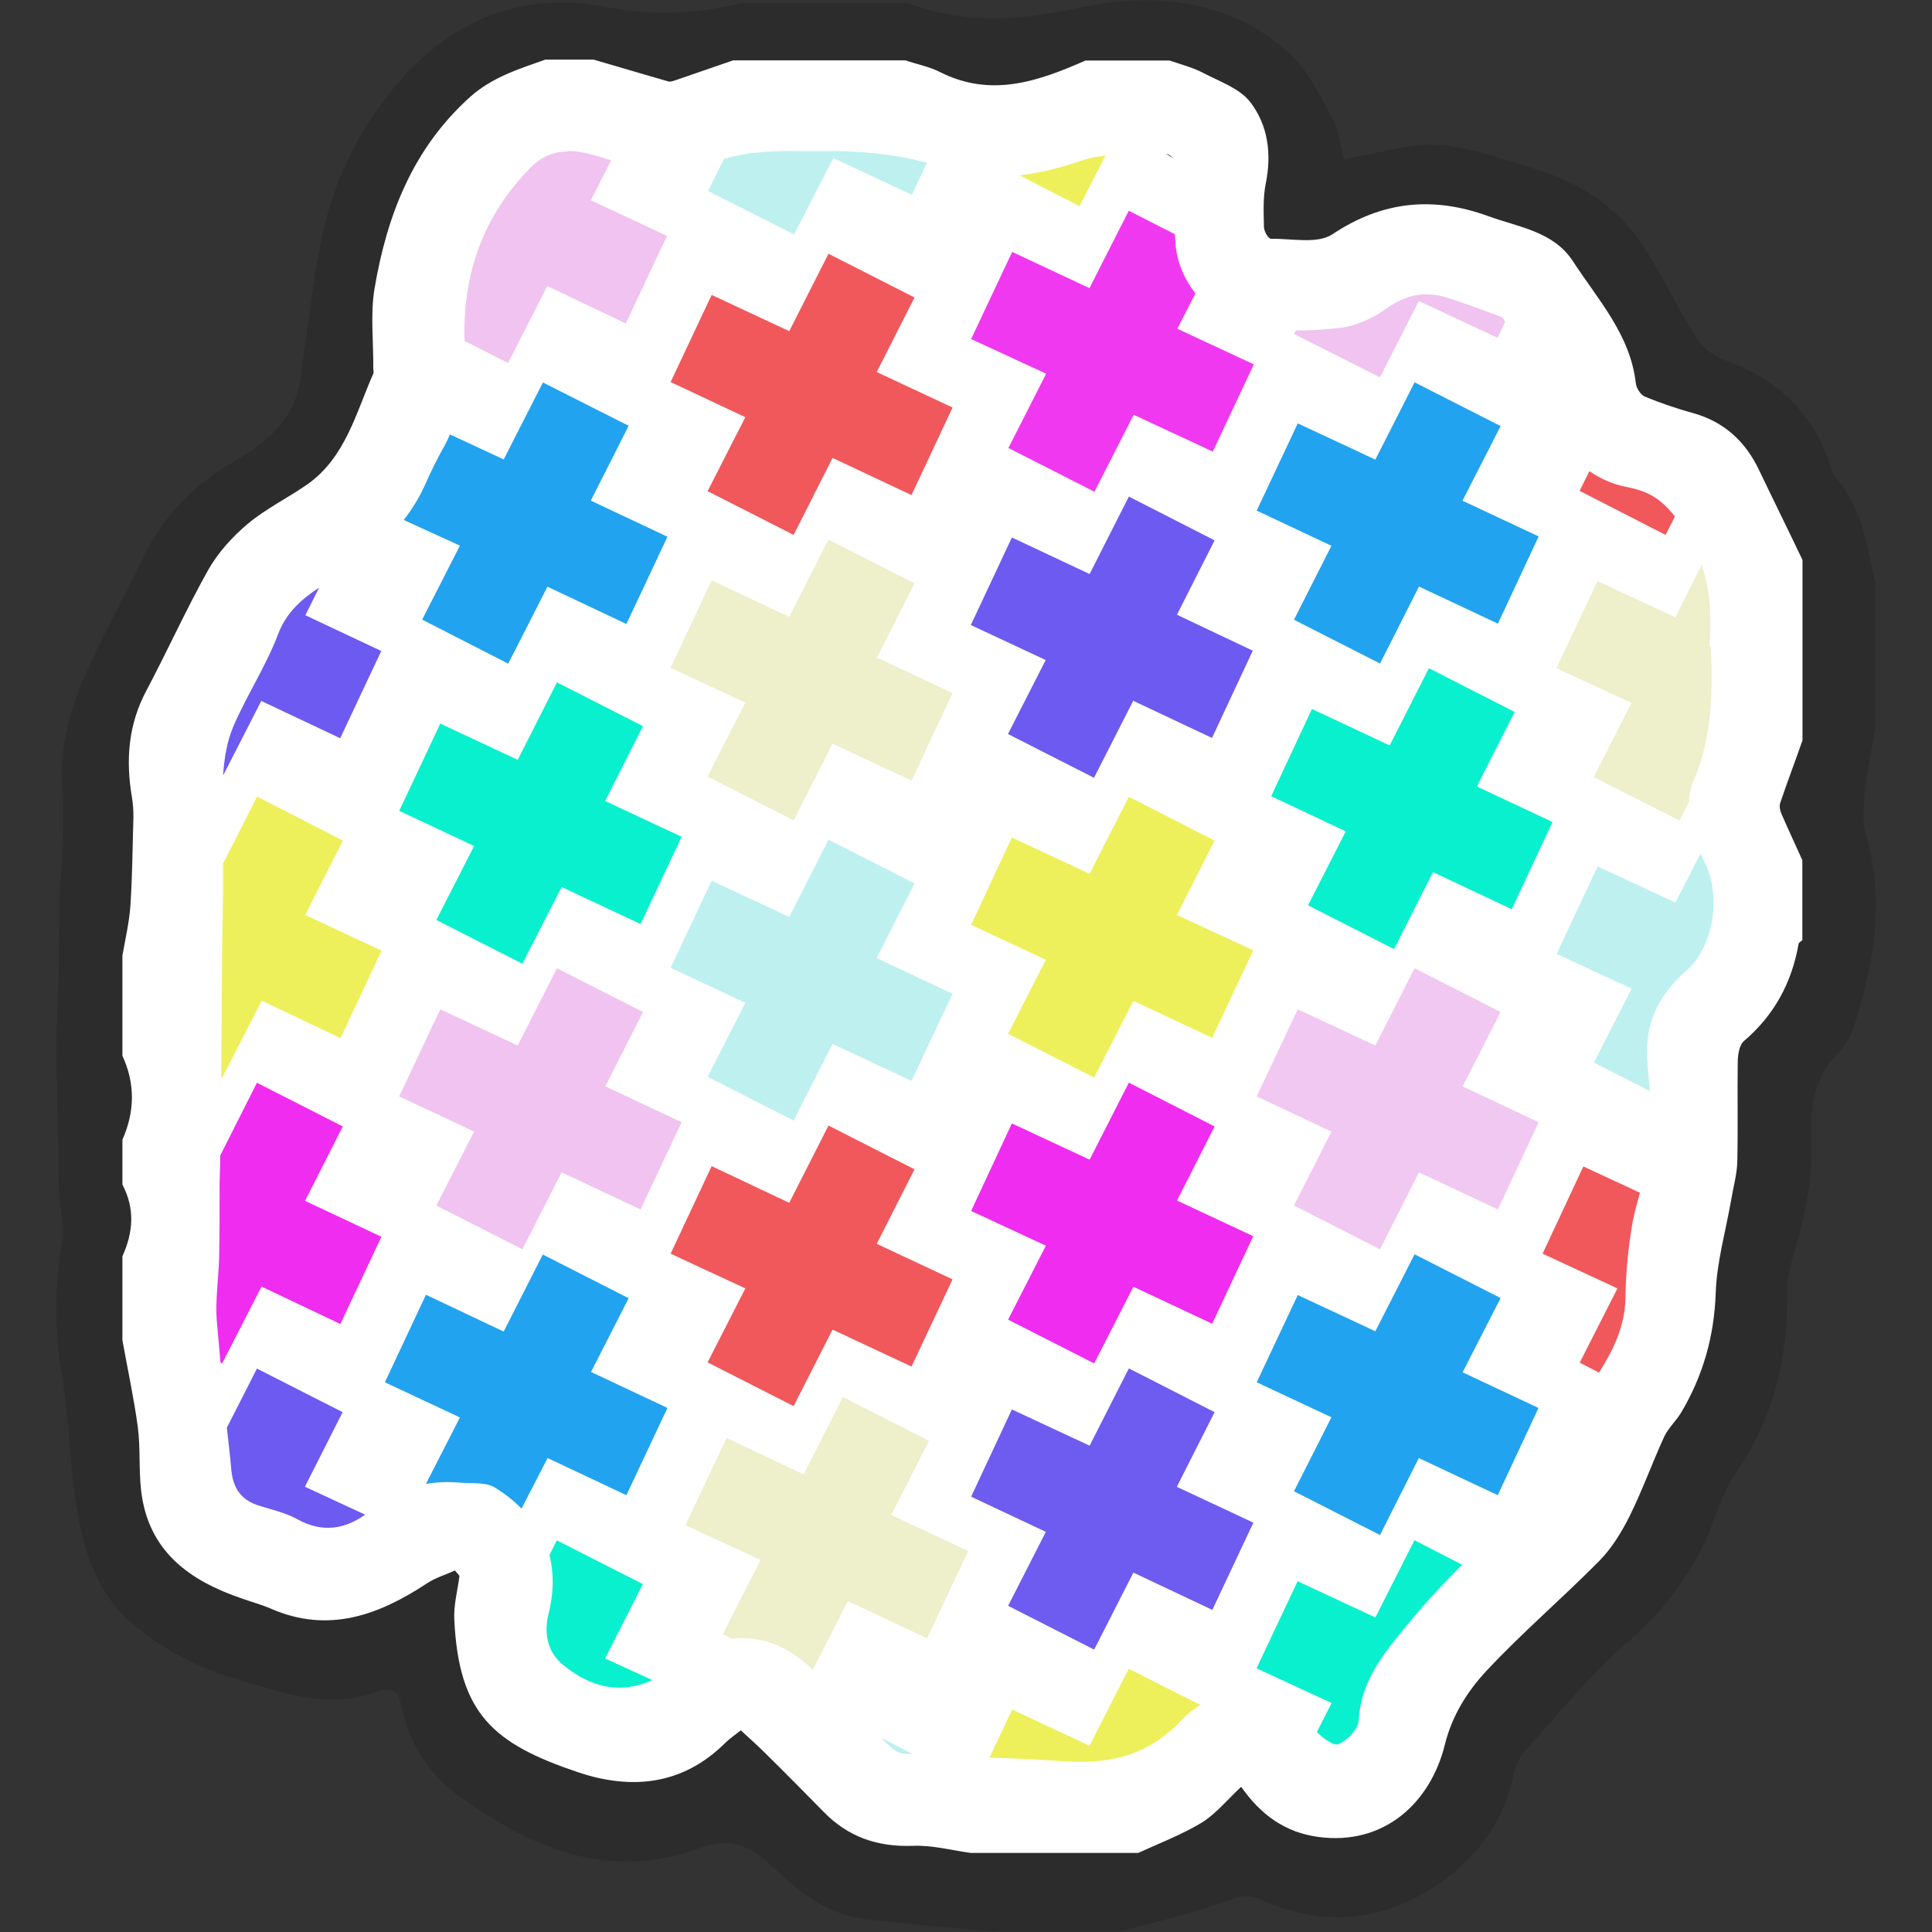 <svg xmlns="http://www.w3.org/2000/svg" width="128" height="128" viewBox="0 0 128 128" id="acrylicstyle"><rect x="0" y="0" width="128" height="128" fill="#333333" stroke="none"/><title>Acrylic Style</title><path fill-rule="evenodd" d="M65.94 128c-2.85-.28-5.7-.52-8.53-.83-2.44-.28-4.34-1.7-6.04-3.32-1.5-1.43-2.73-2.25-5.1-1.38-5.97 2.2-11.23-.08-16.02-3.6-1.9-1.4-3.16-3.44-3.65-5.83-.2-.9-.58-1.34-1.54-.98-3.36 1.25-6.46.07-9.65-.9-2.37-.7-4.45-1.83-6.36-3.35-2.7-2.13-3.56-5.2-4.04-8.36-.42-2.74-.43-5.54-.9-8.26-.52-3-.5-5.94 0-8.93.16-1.05-.14-2.2-.2-3.28-.04-.8-.02-1.57-.03-2.35-.05-2.37-.14-4.73-.15-7.1 0-1.8.13-3.6.17-5.4.03-1.84.03-3.68.07-5.52l.15-1.57c.02-1.58.12-3.16 0-4.73-.22-2.77.52-5.34 1.62-7.8 1.14-2.54 2.5-4.98 3.7-7.48 1.36-2.8 3.38-4.95 6.07-6.46 1.9-1.07 3.53-2.4 4.2-4.55.25-.8.28-1.67.4-2.5.43-2.75.7-5.52 1.3-8.2.86-3.76 2.6-7.16 5.15-10.05 3.62-4.1 8.3-5.87 13.67-4.8 3.1.62 6 .42 8.98-.28h10.63c.13 0 .28 0 .4.05 3.87 1.47 7.64 1.05 11.68.2 4.77-.98 9.7-.4 13.56 3.14 1.24 1.14 2 2.82 2.84 4.34.4.74.47 1.67.72 2.64 1.37-.28 2.65-.55 3.93-.8 3-.6 5.74.53 8.5 1.36 1.46.43 2.92 1.06 4.17 1.9 1.2.83 2.32 1.92 3.13 3.13 1.36 2.03 2.37 4.3 3.7 6.36.4.65 1.27 1.17 2.05 1.45 3.25 1.2 5.5 3.38 6.67 6.63.12.33.16.73.38.98 1.78 2.03 2.13 4.6 2.7 7.08v9.5c-.23 1.34-.54 2.68-.68 4.03-.1 1.06-.25 2.22.05 3.2 1.3 4.34.46 8.5-.8 12.62-.2.65-.6 1.3-1.08 1.8-1.5 1.5-1.83 3.4-1.74 5.34.13 2.74-.4 5.35-1.18 7.94-.25.83-.43 1.73-.42 2.6.04 4.34-.95 8.33-3.46 11.98-.98 1.42-1.37 3.22-2.15 4.8-1.2 2.36-2.74 4.4-4.82 6.2-2.55 2.18-4.7 4.86-6.97 7.37-.36.4-.63.98-.74 1.52-.7 3.36-2.65 5.83-5.48 7.6-3.63 2.28-7.46 2.44-11.34.68-.9-.4-1.47-.14-2.3.16-2.22.8-4.54 1.32-6.82 1.96H65.9" opacity=".14"/><path fill="#fff" d="M36.16 3.94c-1.75.62-3.53 1.16-5 2.47-3.82 3.43-5.53 7.87-6.35 12.73-.28 1.7-.06 3.5-.08 5.25 0 .13.05.26 0 .37-1.16 2.62-1.84 5.55-4.38 7.34-1.3.9-2.73 1.6-3.93 2.6-1 .84-1.97 1.9-2.62 3.05-1.46 2.6-2.7 5.36-4.1 8-1.2 2.25-1.38 4.6-.96 7.06.07.44.1.86.1 1.3-.06 1.97-.07 3.94-.2 5.9-.08 1.1-.34 2.22-.53 3.3v6.64c.86 1.86.82 3.7 0 5.56v2.97c.84 1.6.72 3.16 0 4.75v5.56c.34 1.9.76 3.83 1.02 5.75.18 1.4.06 2.82.22 4.22.47 4.02 3.2 5.97 6.72 7.16.62.22 1.28.4 1.88.66 3.8 1.66 7.14.43 10.34-1.68.56-.37 1.23-.57 1.85-.85l.3.35c-.12.98-.4 1.96-.34 2.93.3 6.23 2.6 8.2 8.18 10.08 3.56 1.2 6.97.87 9.8-1.97.28-.27.6-.48 1-.8.6.54 1.18 1.07 1.73 1.62 1.26 1.24 2.5 2.5 3.73 3.75 1.64 1.7 3.6 2.37 5.97 2.28 1.26-.05 2.54.3 3.8.47h11.1c1.42-.65 2.87-1.2 4.2-2 .94-.58 1.7-1.52 2.62-2.38 1.3 1.85 2.9 3.02 5.1 3.32 4.43.6 7.47-2.33 8.4-6.13.48-1.93 1.5-3.53 2.75-4.87 2.37-2.54 5.02-4.8 7.47-7.28.82-.83 1.48-1.9 2-2.94.86-1.73 1.5-3.53 2.3-5.28.28-.6.8-1.06 1.14-1.63 1.44-2.43 2.18-5.03 2.28-7.9.07-2.07.67-4.13 1.03-6.2.13-.8.37-1.63.4-2.46.05-2.2 0-4.43.03-6.63 0-.48.1-1.14.4-1.4 2-1.7 3.18-3.86 3.63-6.44 0-.1.16-.16.25-.25v-5.3c-.46-1.03-.93-2.02-1.37-3.04-.1-.22-.17-.52-.1-.74.47-1.4 1-2.78 1.48-4.16V37.1c-.95-2-1.92-3.95-2.87-5.94-.9-1.9-2.3-3.2-4.34-3.78-1.1-.3-2.18-.67-3.23-1.1-.28-.12-.56-.55-.6-.87-.36-3.24-2.52-5.56-4.18-8.12-1.3-1.97-3.6-2.24-5.6-2.97-3.62-1.32-7-1.02-10.32 1.2-1 .66-2.7.28-4.06.3-.18.03-.48-.5-.48-.78-.02-.96-.07-1.94.12-2.88.4-1.97.15-3.87-1.03-5.4-.7-.9-2-1.35-3.06-1.9-.7-.38-1.5-.58-2.28-.85h-5.57c-3.12 1.37-6.24 2.48-9.63.77-.72-.37-1.54-.52-2.3-.78H48.57L44.8 5.3c-.17.05-.35.13-.5.1-1.66-.47-3.3-.97-4.97-1.45h-3.2zm41.1 6.25c.17.04.32.13.43.27l-.45-.28z"/><path fill="#f0585c" d="M105.3 31.22l-.65 1.3 5.7 2.92.62-1.22c-.65-.82-1.32-1.42-2.38-1.75-.3-.1-.6-.16-.88-.22-.88-.17-1.7-.55-2.4-1.03z"/><path fill="#edf05a" d="M73.25 10.3c-.57.08-1.13.17-1.66.36-1.35.46-2.7.8-4.04.96l3.97 2.04 1.72-3.35z"/><path fill="#bef0f0" d="M58.09 63.46l2.5-4.93-5.7-2.9-2.6 5.12-5.14-2.4-2.72 5.77 4.95 2.32-2.5 4.9 5.7 2.9 2.58-5.08 5.23 2.45 2.72-5.77-5.04-2.37z"/><path fill="#edf05a" d="M77.97 60.62l2.5-4.93-5.68-2.9-2.6 5.1-5.15-2.4-2.7 5.78 4.95 2.32-2.5 4.9 5.7 2.9 2.6-5.08 5.22 2.45 2.72-5.8L78 60.63z"/><path fill="#f02cf0" d="M77.97 79.56l2.5-4.93-5.68-2.9-2.6 5.1-5.15-2.4-2.7 5.8 4.95 2.3-2.5 4.9 5.7 2.9 2.6-5.08 5.22 2.45 2.72-5.8L78 79.55z"/><path fill="#eeefcb" d="M58.09 43.58l2.5-4.93-5.7-2.9-2.6 5.12-5.14-2.42-2.72 5.8 4.95 2.3-2.5 4.9 5.7 2.9 2.58-5.08 5.23 2.45 2.72-5.8-5.04-2.36z"/><path fill="#6d5af0" d="M77.97 40.74l2.5-4.94-5.68-2.9-2.6 5.13-5.15-2.42-2.72 5.8 4.96 2.32-2.5 4.9 5.7 2.9 2.6-5.1 5.22 2.46 2.7-5.78L78 40.74z"/><path fill="#f138f1" d="M74.78 13.97l-2.6 5.12-5.12-2.4-2.72 5.77 4.97 2.3-2.5 4.92 5.7 2.9 2.6-5.1 5.24 2.44 2.72-5.78L78 21.78l1.2-2.34c-.72-.92-1.2-2-1.32-3.25l-.04-.67-3.06-1.56z"/><path fill="#f0585c" d="M58.09 24.64l2.5-4.93-5.7-2.9-2.6 5.13-5.14-2.4-2.72 5.77 4.95 2.33-2.5 4.9 5.7 2.9 2.58-5.1 5.23 2.46 2.72-5.8-5.04-2.36z"/><path fill="#09f0ce" d="M40.1 53.05l2.5-4.94-5.7-2.9-2.6 5.13-5.13-2.4-2.72 5.78 4.96 2.33-2.5 4.9 5.7 2.9 2.6-5.08 5.23 2.45 2.72-5.78-5.04-2.36z"/><path fill="#f0c3f0" d="M40.1 71.98l2.5-4.93-5.7-2.9-2.6 5.12-5.13-2.4-2.72 5.77 4.96 2.33-2.5 4.9 5.7 2.9 2.6-5.1 5.23 2.46 2.72-5.78-5.04-2.37z"/><path fill="#eeefcb" d="M55.84 92.56l-2.6 5.13-5.1-2.42-2.73 5.78 4.98 2.3-2.5 4.92.6.3c1.77-.22 3.58.4 5.15 1.86l.2.22 2.33-4.57 5.25 2.46 2.73-5.78-5.07-2.37-.03-.03 2.5-4.9-5.7-2.9z"/><path fill="#21a3f0" d="M35.97 83.1l-2.6 5.12-5.15-2.44-2.72 5.8 4.97 2.33-2.25 4.4c.72-.12 1.5-.15 2.28-.08.76.06 1.65-.04 2.25.3.7.43 1.3.9 1.8 1.42l1.73-3.35 5.22 2.46 2.72-5.78-5.03-2.37h-.04l2.5-4.9-5.7-2.9z"/><path fill="#f1c8f1" d="M96.9 71.98l2.52-4.93-5.7-2.9-2.6 5.12-5.14-2.4-2.72 5.77 4.95 2.33-2.48 4.9 5.7 2.9 2.58-5.1 5.23 2.46 2.7-5.78-5.03-2.37z"/><path fill="#21a3f0" d="M96.9 90.92L99.42 86l-5.7-2.9-2.6 5.1-5.14-2.4-2.72 5.78 4.95 2.32-2.48 4.9 5.7 2.9L94 96.6l5.23 2.46 2.7-5.78-5.03-2.36z"/><path fill="#09f0ce" d="M97.85 52.1l2.5-4.93-5.68-2.9-2.6 5.12-5.15-2.42-2.7 5.78 4.94 2.33-2.5 4.9 5.7 2.9 2.58-5.1 5.22 2.46 2.7-5.78-5.03-2.36z"/><path fill="#21a3f0" d="M96.9 33.16l2.52-4.93-5.7-2.9-2.6 5.12-5.14-2.4-2.72 5.78 4.95 2.33-2.48 4.9 5.7 2.9 2.58-5.1 5.23 2.46 2.7-5.78-5.03-2.36z"/><path fill="#6e5bf0" d="M77.97 98.5l2.5-4.94-5.68-2.9-2.6 5.12-5.15-2.4-2.7 5.78 4.95 2.33-2.5 4.9 5.7 2.9 2.6-5.1 5.23 2.47 2.72-5.78L78 98.52z"/><path fill="#21a3f0" d="M35.97 25.34l-2.6 5.1-3.56-1.66c-.1.25-.22.5-.36.75-.5.88-.94 1.8-1.35 2.72-.37.8-.83 1.53-1.35 2.2l3.72 1.7-2.5 4.9 5.7 2.92 2.6-5.1 5.23 2.47 2.72-5.78-5.03-2.37-.04-.04 2.5-4.94-5.7-2.88z"/><path fill="#f0585c" d="M58.09 82.4l2.5-4.93-5.7-2.9-2.6 5.12-5.14-2.43-2.72 5.8 4.95 2.3-2.5 4.9 5.7 2.9 2.58-5.07 5.23 2.45 2.72-5.78-5.04-2.36z"/><path fill="#bef0f0" d="M112.66 56.56L111 59.8l-5.15-2.4-2.72 5.8 4.97 2.3-2.5 4.9 3.7 1.88c-.04-.58-.08-1.15-.14-1.72-.26-2.64.66-4.6 2.6-6.28 1.8-1.6 2.3-5.03 1.15-7.2l-.24-.52z"/><path fill="#eeefcb" d="M112.75 37.4L111 40.9l-5.16-2.4-2.72 5.77 4.97 2.3-2.5 4.92 5.68 2.87.62-1.22c.04-.48.12-.94.3-1.4 1.23-2.8 1.27-5.65 1.17-8.85l-.1-.1c.12-1.75.1-3.55-.52-5.36z"/><path fill="#09f0cf" d="M93.72 102.03l-2.6 5.13-5.15-2.4-2.72 5.77 4.97 2.3-.97 1.92c.4.43 1.16.95 1.44.8.58-.25 1.3-1 1.33-1.58.14-2.8 1.93-4.75 3.5-6.66 1.04-1.26 2.18-2.47 3.35-3.64l-3.16-1.63z"/><path fill="#edf05a" d="M74.78 110.56l-2.6 5.1-5.12-2.4-1.5 3.18c1.67.06 3.34.14 5 .25 2.98.18 5.48-.34 7.72-2.73.4-.42.8-.74 1.25-1l-4.75-2.4z"/><path fill="#09f0ce" d="M36.9 102.03l-.5 1c.3 1.16.3 2.47-.06 3.9-.3 1.2-.1 2.46.88 3.3 1.97 1.67 4 2 6 1.08l-3.13-1.43 2.5-4.93-5.7-2.9z"/><path fill="#6d5af0" d="M17.03 90.66l-2 3.93c.1.94.22 1.9.3 2.84.12 1.12.6 1.9 1.7 2.28.9.3 1.9.5 2.72.97 1.65.9 3.14.6 4.44-.33L20.2 98.5l2.5-4.94-5.7-2.9z"/><path fill="#f02cf0" d="M17.03 71.72l-2.44 4.84c0 .6-.03 1.2-.04 1.82 0 1.62 0 3.24-.03 4.87-.03 1.4-.26 2.83-.16 4.22l.25 2.8.1.07 2.62-5.1 5.22 2.48 2.72-5.78-5.06-2.38 2.5-4.93-5.7-2.9z"/><path fill="#edf05a" d="M17.03 52.78l-2.25 4.44v1.97l-.06 3.3-.06 8v.87l.06.04 2.62-5.1 5.22 2.48 2.72-5.8-5.06-2.36 2.5-4.93-5.7-2.92z"/><path fill="#6d5af0" d="M21.13 38.94c-1.12.74-2.14 1.6-2.7 3.06-.8 2.13-2.1 4.08-3 6.2-.4.96-.58 2.1-.65 3.18l2.53-4.94 5.23 2.47 2.72-5.78-5.03-2.37.9-1.8z"/><path fill="#f0c3f0" d="M37.6 10.03c-.9.02-1.7.33-2.4 1.03-3.2 3.2-4.57 7.16-4.42 11.53l2.88 1.46 2.6-5.1 5.2 2.48 2.73-5.8-5.04-2.36 1.34-2.65c-.66-.2-1.32-.42-2-.54-.3-.06-.6-.07-.9-.07z"/><path fill="#bef0f0" d="M52.56 10c-1.54 0-3.07.08-4.6.53l-1.05 2.13 5.7 2.87 2.6-5.06 5.2 2.44 1-2.12c-2.3-.63-4.55-.8-6.9-.78h-1.94z"/><path fill="#f0c3f0" d="M94.34 19.5c-.83.04-1.64.34-2.43.9-.85.62-1.92 1.14-2.96 1.3-1.03.13-2.05.2-3.1.2l-.12.23 5.7 2.87L94 19.94l5.22 2.44.5-1.07c-.04-.06-.1-.13-.13-.2-.05-.1-.23-.15-.35-.2-1.12-.4-2.2-.83-3.34-1.18-.53-.17-1.05-.24-1.56-.22z"/><path fill="#bef0f0" d="M58.4 115.16l.38.38c.3.28.7.63 1.1.65.2 0 .4 0 .6.02l-2.07-1.06z"/><path fill="#f0585c" d="M104.9 77.28l-2.7 5.78 4.96 2.3-2.5 4.92 1.28.66c.95-1.52 1.7-3.03 1.75-4.88.02-1.62.17-3.24.43-4.84.12-.74.33-1.46.53-2.2l-3.75-1.74z"/></svg>